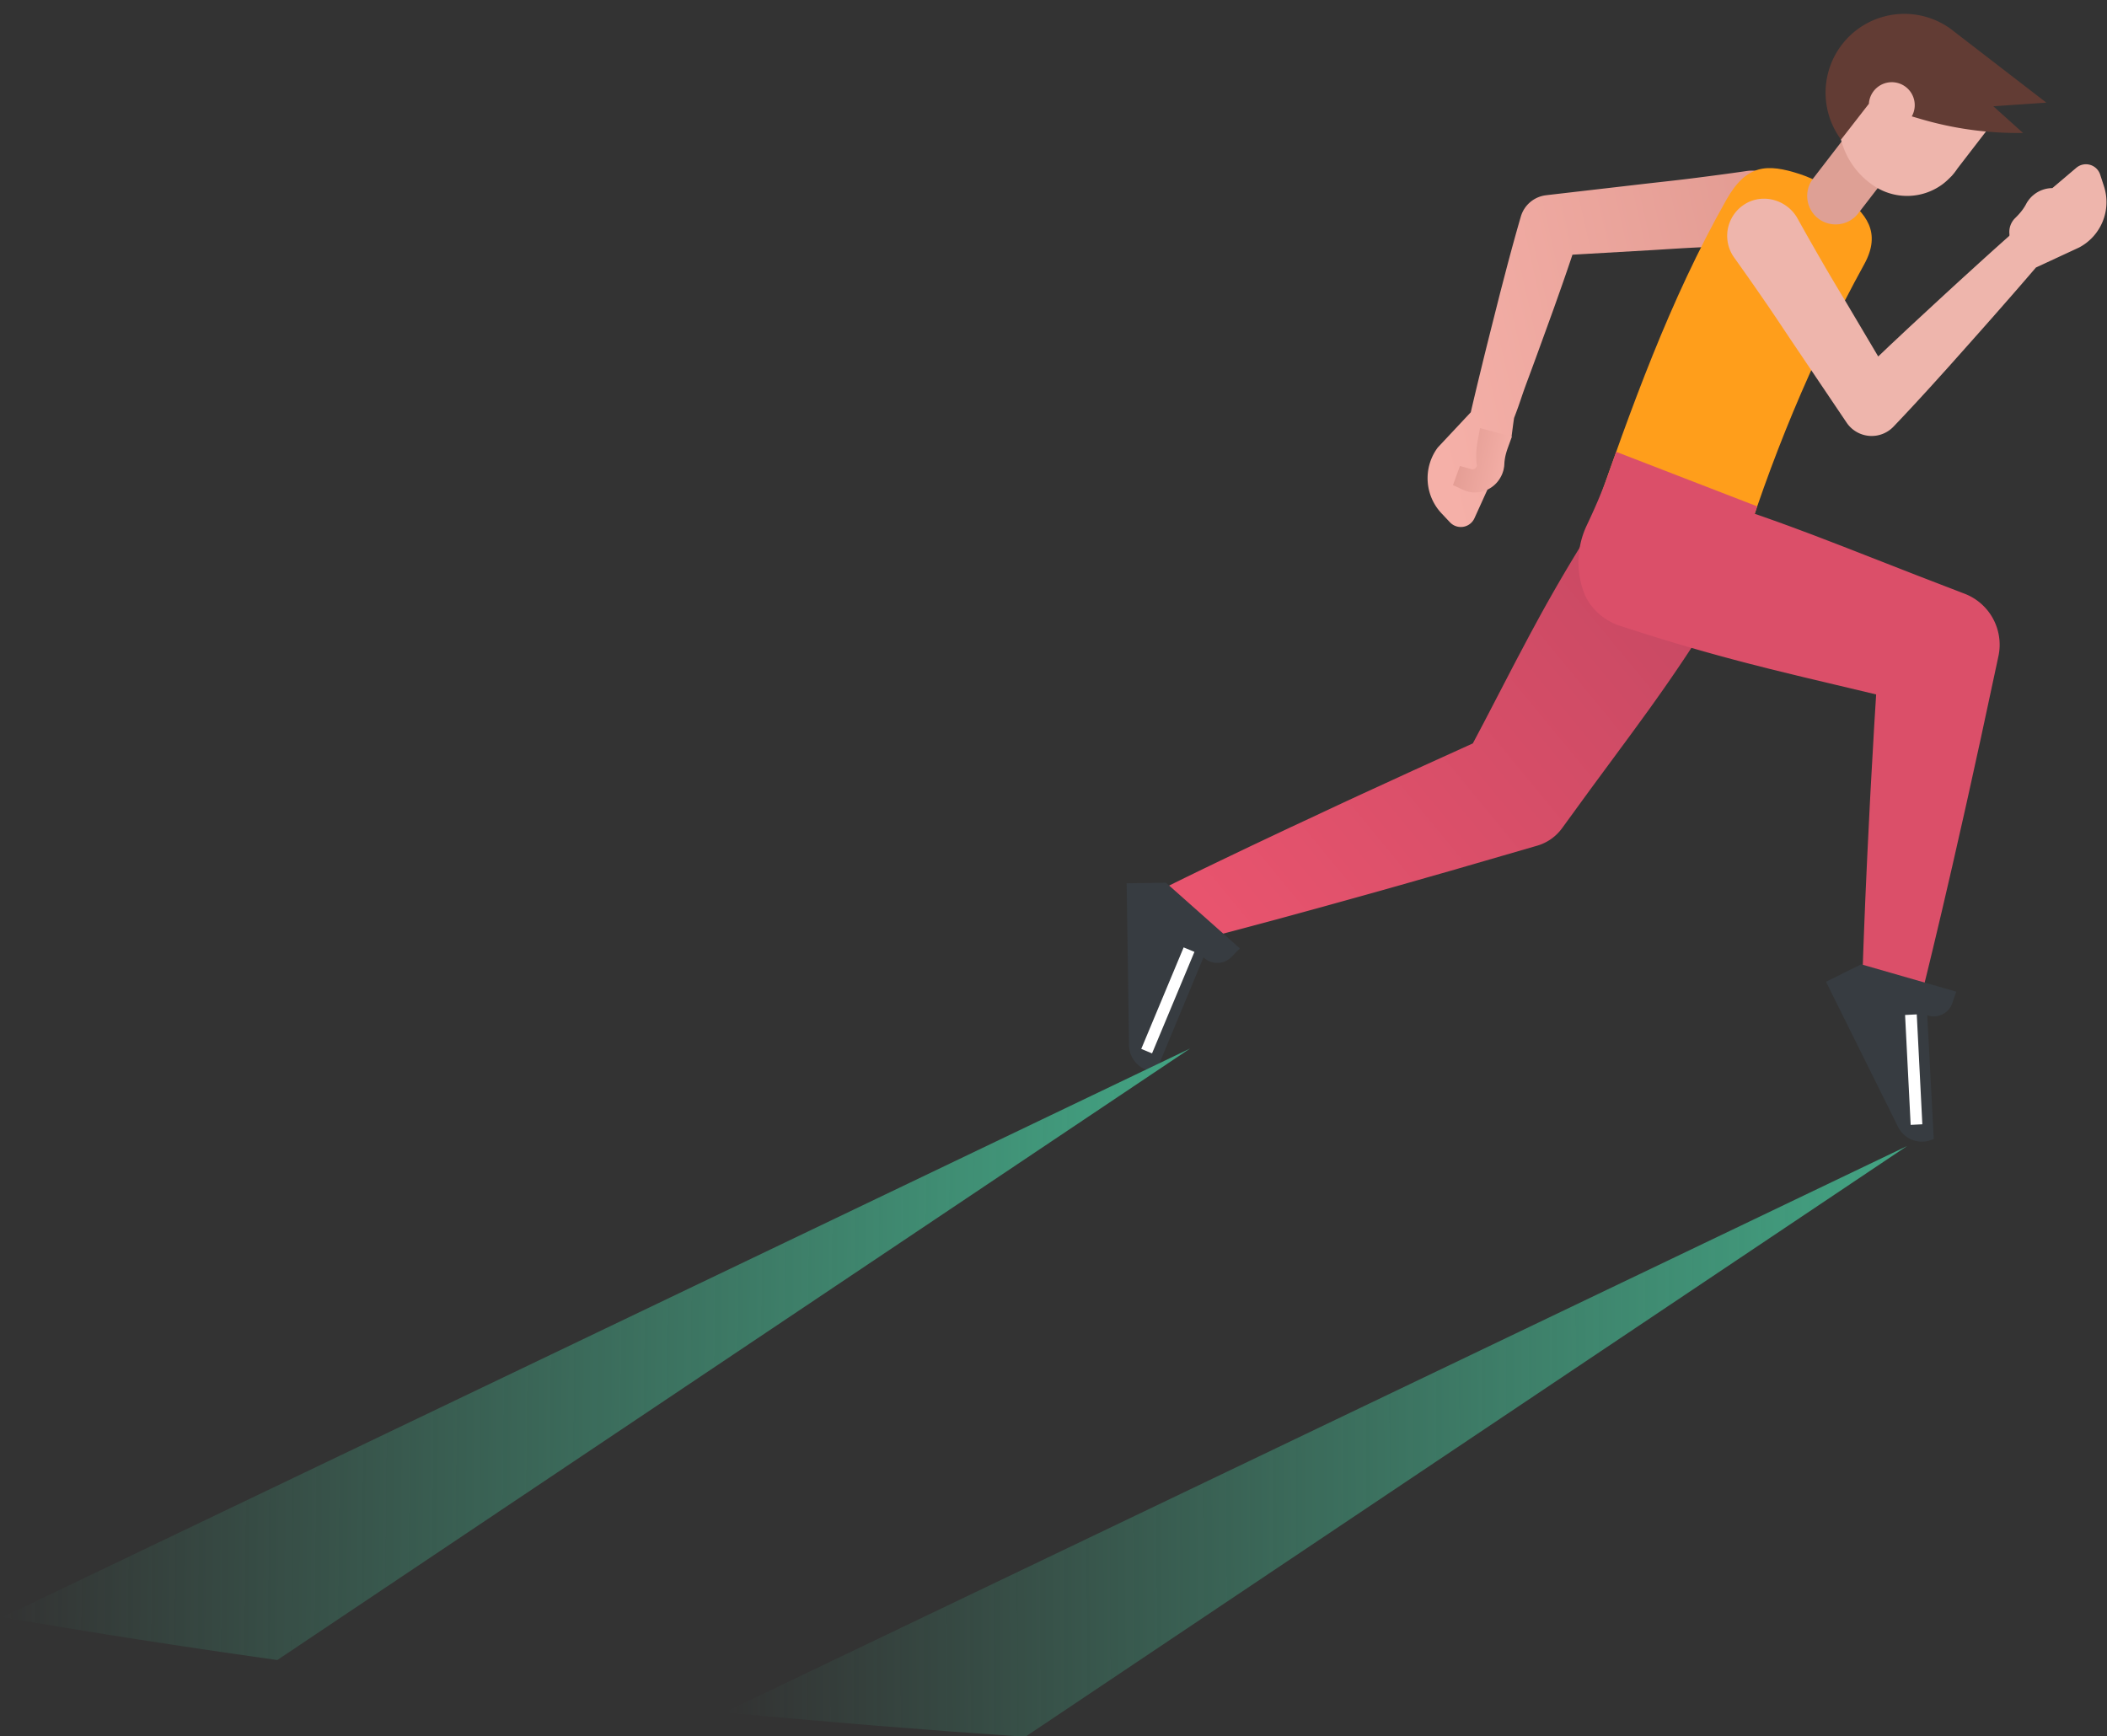 <svg xmlns="http://www.w3.org/2000/svg" width="108" height="89" viewBox="0 0 108 89"><rect x="0" y="0" width="108" height="89" fill="#333333" stroke="none"/><defs><linearGradient id="zxhea" x1="73.17" x2="92.17" y1="20.02" y2="15.75" gradientUnits="userSpaceOnUse"><stop offset="0" stop-color="#f5b0a8"/><stop offset="1" stop-color="#e29b92"/></linearGradient><linearGradient id="zxheb" x1="59.88" x2="88.07" y1="48.34" y2="25.14" gradientUnits="userSpaceOnUse"><stop offset="0" stop-color="#eb556f"/><stop offset="1" stop-color="#c34761"/></linearGradient><linearGradient id="zxhec" x1="77.48" x2="74.48" y1="23.94" y2="23.25" gradientUnits="userSpaceOnUse"><stop offset="0" stop-color="#f5b0a8"/><stop offset="1" stop-color="#e29b92"/></linearGradient><linearGradient id="zxhed" x1=".13" x2="61.13" y1="69.1" y2="69.75" gradientUnits="userSpaceOnUse"><stop offset="0" stop-color="#43a584" stop-opacity="0"/><stop offset="1" stop-color="#43a584"/></linearGradient><linearGradient id="zxhee" x1="37.13" x2="98.13" y1="74.03" y2="73.75" gradientUnits="userSpaceOnUse"><stop offset="0" stop-color="#43a584" stop-opacity="0"/><stop offset="1" stop-color="#43a584"/></linearGradient></defs><g><g><path fill="url(#zxhea)" d="M73.699 22.938l1.69-1.804c.173-.746.351-1.49.533-2.232.21-.872.43-1.74.649-2.61l.329-1.303.339-1.3c.23-.866.465-1.73.716-2.59a1.532 1.532 0 0 1 1.293-1.09l.066-.009 5.106-.591c.851-.096 1.703-.187 2.553-.297.85-.109 1.7-.22 2.549-.344a1.913 1.913 0 1 1 .33 3.804c-.858.024-1.714.06-2.57.1-.857.037-1.711.094-2.566.147l-4.115.237c-.168.503-.34 1.005-.515 1.505l-.448 1.267-.458 1.264c-.306.842-.611 1.685-.926 2.525-.31.84-.318.96-.641 1.797-.01.024-.053.343-.132.955l-1.904 4.197a.766.766 0 0 1-1.254.21l-.43-.456a2.63 2.63 0 0 1-.194-3.382z"/></g><g><g><path fill="url(#zxheb)" d="M83.916 25.158c-.07.006-.128.02-.191.03a2.64 2.64 0 0 0-.172.043c-.056.015-.106.034-.16.05l-.148.058a2.563 2.563 0 0 0-1.212 1.042l-.545.858-.536.864a84.232 84.232 0 0 0-2.043 3.52l-.486.896-.477.901c-.32.6-.63 1.205-.945 1.808l-.941 1.81-.952 1.803 1.544-1.258-4.197 1.905c-1.396.644-2.795 1.279-4.187 1.932l-2.09.976-2.086.986c-1.388.664-2.777 1.327-4.158 2.012a1.556 1.556 0 0 0 1.074 2.903c1.494-.378 2.98-.778 4.466-1.176l2.226-.609 2.222-.617c1.483-.41 2.958-.838 4.437-1.257l4.427-1.284a2.41 2.41 0 0 0 1.282-.898l.262-.36 1.2-1.648 1.211-1.642c.403-.548.81-1.093 1.207-1.644l.6-.825.59-.83a84.143 84.143 0 0 0 2.262-3.384l.54-.862.53-.867a2.567 2.567 0 0 0 .402-1.547l-.014-.159c-.008-.055-.013-.108-.025-.165a2.57 2.57 0 0 0-.037-.173c-.019-.062-.031-.12-.056-.185a4.728 4.728 0 0 0-4.824-3.007z"/></g></g><g><g><path fill="#ff9e1b" d="M83.861 31.351c1.018.598.237.146.237.146 2.266.301 4.197.088 5.003-2.551 1.63-5.336 3.719-10.425 6.454-15.397.906-1.648.092-2.627-1.115-3.52-.518-.383-1.511-.887-2.195-1.109-1.67-.542-2.723-.498-3.747 1.308-2.925 5.157-4.914 10.761-6.798 16.175-.939 2.698 1.135 4.344 2.161 4.948z"/></g></g><g><g><path fill="#dea095" d="M93.2 11.202c.637.49 1.56.371 2.05-.265l2.197-2.85c.49-.637.371-1.559-.265-2.05a1.466 1.466 0 0 0-2.05.265l-2.197 2.85c-.49.637-.371 1.56.265 2.05z"/></g></g><g><g><g><path fill="#eeb5ac" d="M99.365 2.255l2.57 4.306-1.593 2.068-.081.116a3.094 3.094 0 0 1-.218.272l-.128.127c-.131.13-.27.252-.422.356a3.056 3.056 0 0 1-3.343.089l-.029-.018a4.045 4.045 0 0 1-1.15-5.74 4.062 4.062 0 0 1 4.394-1.576z"/></g></g><g><path fill="#623c34" d="M100.078 1.55l.03.025h.001l4.783 3.687-2.718.186 1.521 1.367A17.586 17.586 0 0 1 98.45 6.1l-.456-.134a1.176 1.176 0 1 0-2.199-.647l-1.427 1.836a4.04 4.04 0 0 1 5.712-5.605z"/></g></g><g><g><g><path fill="#373c41" d="M63.552 48.615l-3.789-3.365-2.013.03.12 8.301a1.366 1.366 0 0 0 1.387 1.346l2.432-5.853a1.017 1.017 0 0 0 1.438-.02z"/></g></g><g><path fill="#fff" d="M58.498 53.77l.553.23 2.173-5.204-.553-.23z"/></g></g><g><path fill="url(#zxhec)" d="M77.495 22.385l-.168.464-.038.106a3.732 3.732 0 0 0-.092.287 2.595 2.595 0 0 0-.083.464v.012l-.001.003v.006l-.001.014-.003.057a3.41 3.41 0 0 1-.009.113 2.905 2.905 0 0 1-.02.112c-.007.037-.013.074-.025.11-.023.07-.044.142-.076.208-.121.269-.31.496-.548.652a1.476 1.476 0 0 1-.908.25l-.052-.004c-.017-.001-.034-.004-.052-.007-.068-.011-.134-.02-.204-.043a2.957 2.957 0 0 1-.103-.032l-.023-.008-.015-.007-.028-.013-.115-.052-.456-.21.358-.98.467.128.117.032.029.008.014.004h.006a.104.104 0 0 1 .017-.003c.01.002.025-.003.038-.004h.01l.008-.004a.117.117 0 0 1 .018-.005.236.236 0 0 0 .108-.082.194.194 0 0 0 .041-.118c.003-.008-.003-.018-.002-.025 0-.004-.003-.008-.004-.011a.041.041 0 0 1-.002-.01.054.054 0 0 1-.006-.01l-.002-.005v-.007l-.003-.02a4.028 4.028 0 0 1 0-.76 4.95 4.95 0 0 1 .062-.434l.024-.131.09-.486z"/></g><g><g><path fill="#eeb5ac" d="M89.49 10.432c.928-.534 2.13-.166 2.65.771.403.73.817 1.453 1.233 2.175.422.736.86 1.46 1.295 2.188l1.605 2.708.552-.526 1.016-.953 1.022-.946c.682-.63 1.364-1.261 2.052-1.885a209.75 209.75 0 0 1 2.07-1.867c.015-.013.018-.053.013-.106a1 1 0 0 1 .258-.775l.08-.08a4.39 4.39 0 0 0 .205-.22 2.587 2.587 0 0 0 .273-.384l.006-.01.002-.002.003-.006.006-.013.027-.05a3.23 3.23 0 0 1 .057-.099l.065-.092c.023-.03.044-.06.07-.088.05-.055.1-.11.158-.156a1.527 1.527 0 0 1 .99-.373l1.227-1.04a.766.766 0 0 1 1.224.345l.194.596a2.63 2.63 0 0 1-1.268 3.141l-2.218 1.029c-.563.656-1.13 1.31-1.7 1.958-.611.7-1.229 1.394-1.846 2.088l-.926 1.04-.934 1.034c-.625.686-1.255 1.368-1.896 2.038a1.547 1.547 0 0 1-2.4-.205l-.037-.054-2.843-4.217c-.47-.705-.938-1.411-1.422-2.108a138.67 138.67 0 0 0-1.462-2.082 1.912 1.912 0 0 1 .599-2.773z"/></g></g><g><g><path fill="#db4f69" d="M82.412 24.37c.141-.402.285-.805.429-1.208l7.23 2.795-.128.38c.633.22 1.265.445 1.894.677l1.062.396 1.06.407c.706.27 1.41.549 2.115.823l2.114.827 2.117.816.4.154a2.801 2.801 0 0 1 1.73 3.201l-.927 4.321c-.319 1.44-.628 2.88-.957 4.318l-.489 2.157-.5 2.155c-.34 1.436-.678 2.873-1.04 4.306a1.559 1.559 0 0 1-1.567 1.175c-.86-.032-1.52-.775-1.499-1.636.038-1.464.099-2.926.158-4.387l.1-2.21.11-2.21c.072-1.473.163-2.943.243-4.415l.1-1.614-2.112-.502c-.735-.176-1.473-.347-2.207-.528l-1.102-.269-1.1-.28a104.223 104.223 0 0 1-4.36-1.227l-1.082-.336-1.078-.347a3.055 3.055 0 0 1-1.478-.962l-.107-.133c-.034-.05-.07-.094-.102-.146a2.974 2.974 0 0 1-.099-.16c-.03-.06-.063-.113-.091-.181a4.425 4.425 0 0 1 .085-3.596c.396-.838.77-1.686 1.078-2.56z"/></g></g><g><g><g><path fill="#373c41" d="M100.27 50.833l-4.87-1.4-1.803.895 3.692 7.437a1.366 1.366 0 0 0 1.831.616l-.332-6.33c.532.18 1.11-.107 1.288-.64z"/></g></g><g><path fill="#fff" d="M97.936 57.664l.599-.03L98.249 52l-.599.03z"/></g></g><g><path fill="url(#zxhed)" d="M14.214 85.098L61 53.75.129 82.902c4.627.797 9.324 1.528 14.085 2.196z"/></g><g><path fill="url(#zxhee)" d="M52.554 89.033L97.75 58.75 37.134 87.78c5.087.482 10.23.9 15.42 1.253z"/></g></g></svg>